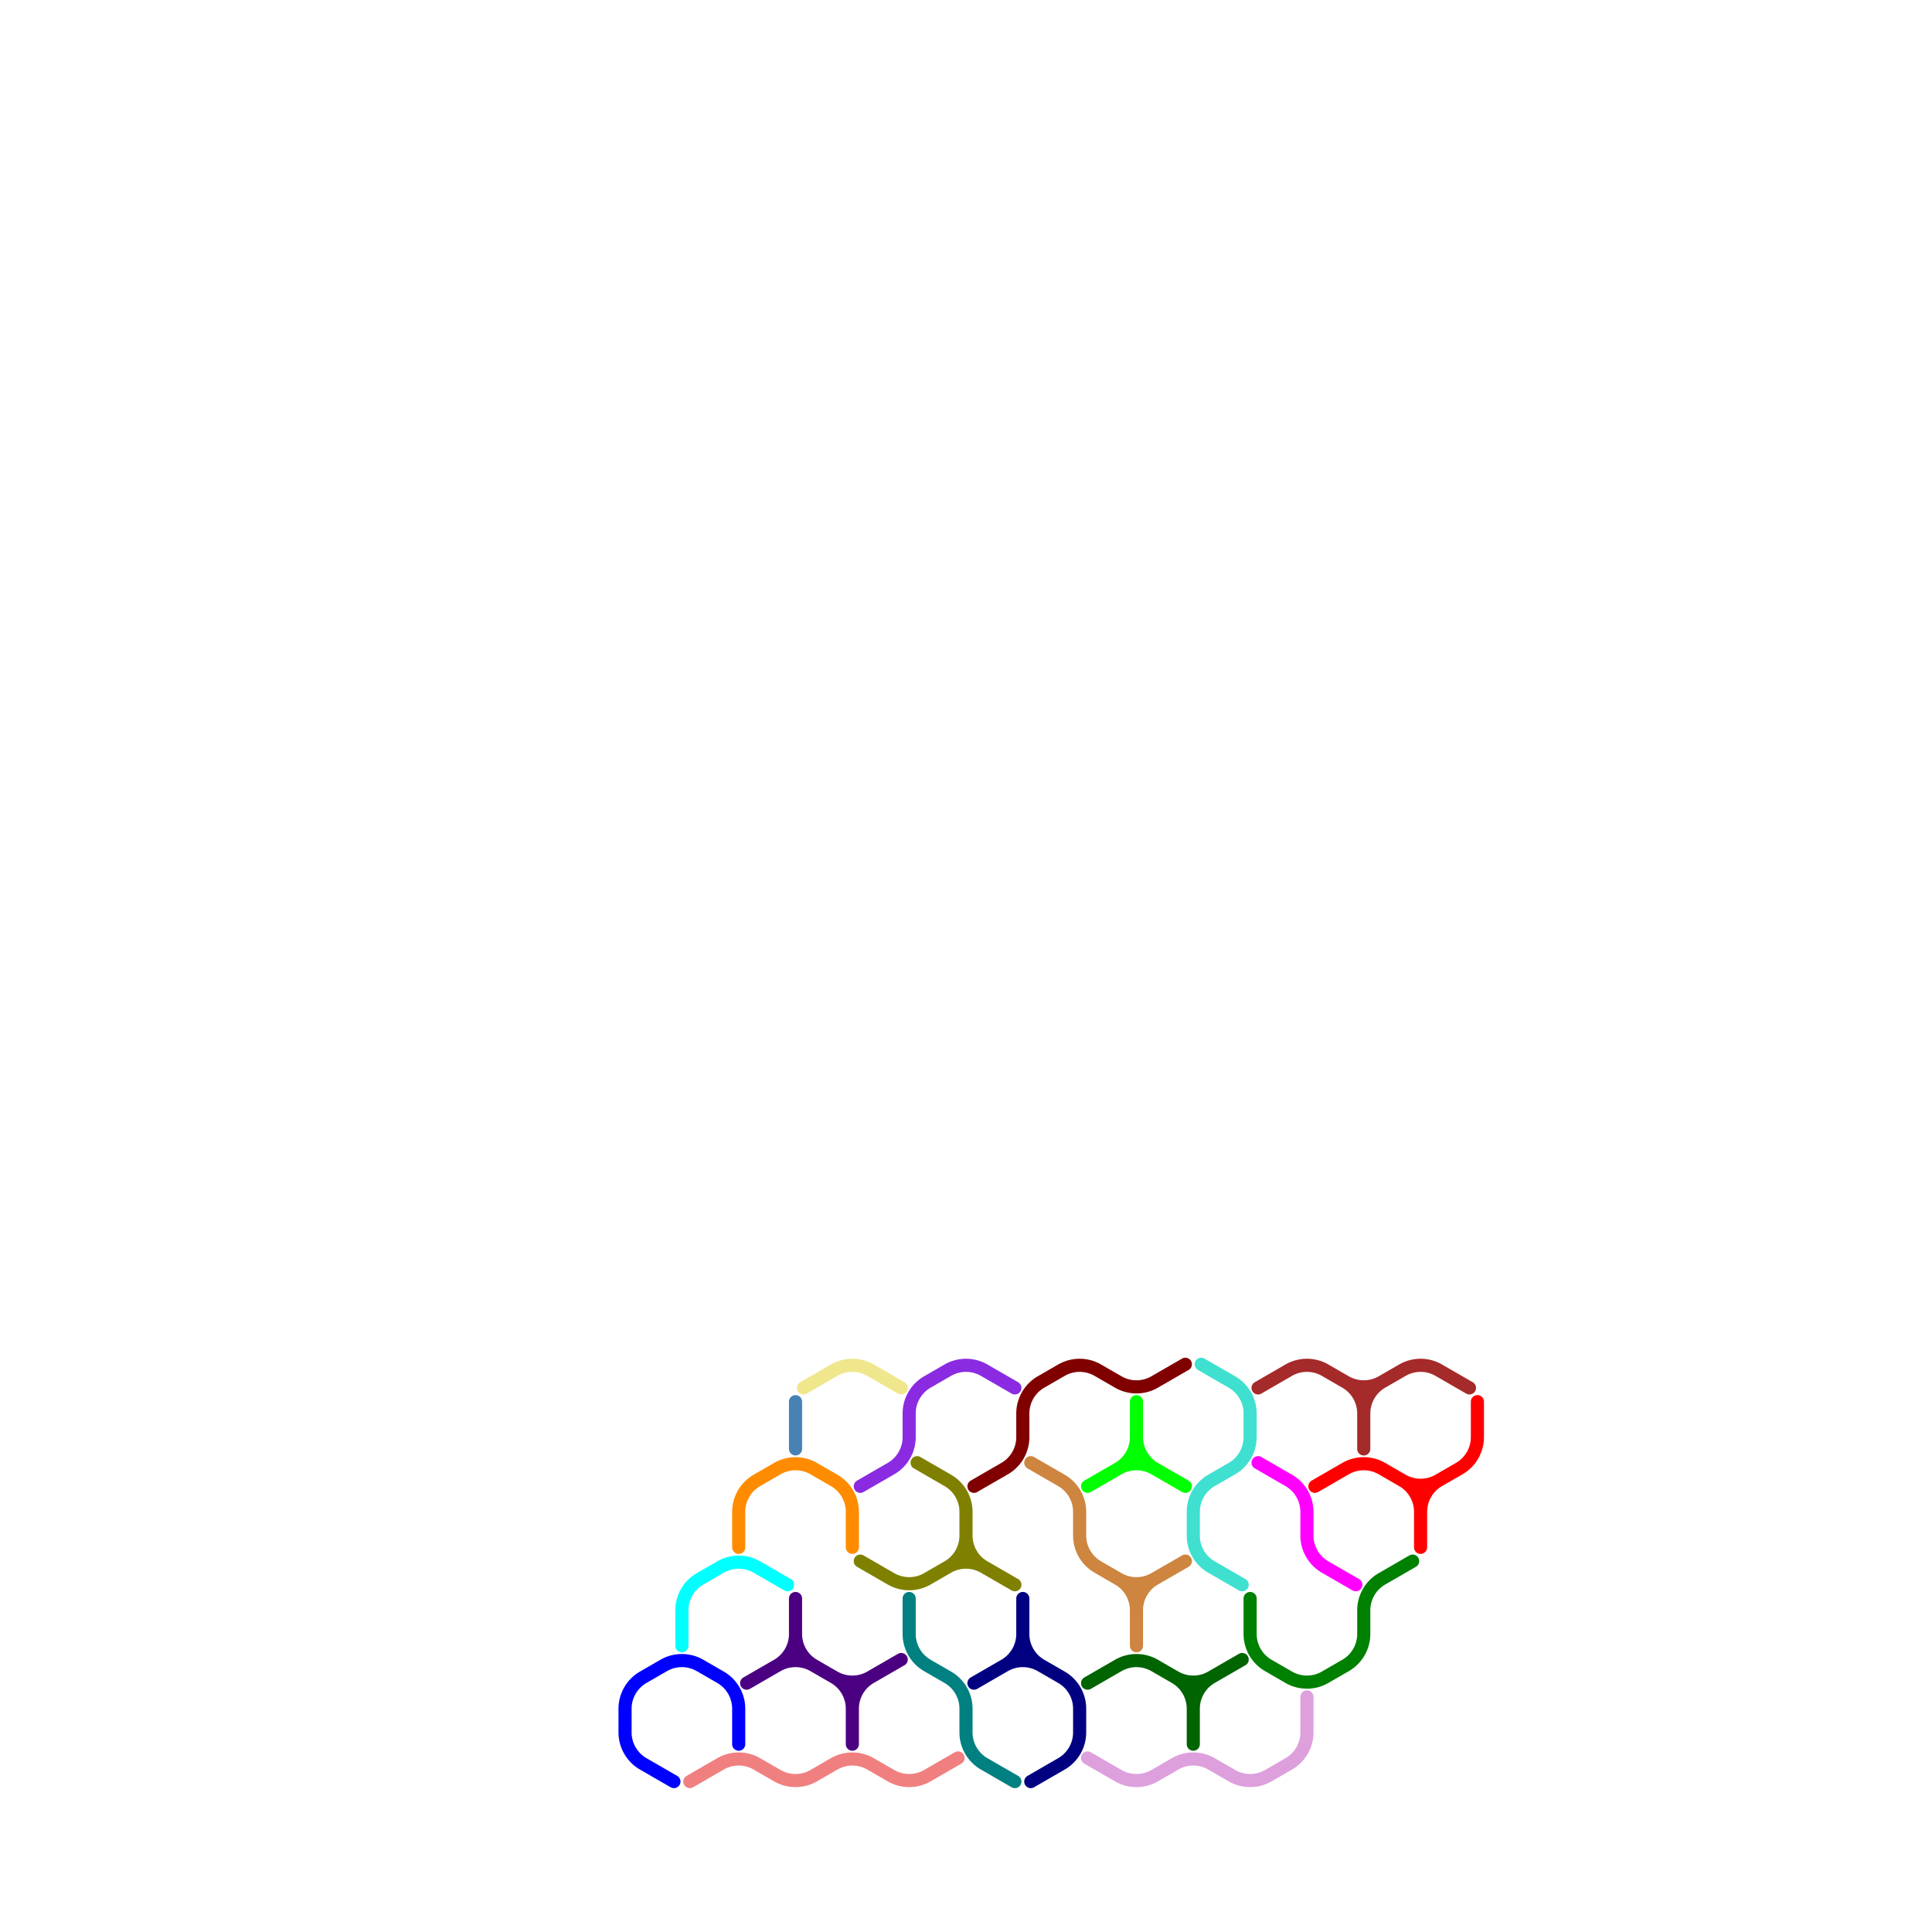 <?xml version="1.0" standalone="no"?>
<!-- Created by Polyform Puzzler (http://puzzler.sourceforge.net/) -->
<svg width="294.449" height="294.449"
     viewBox="0 0 294.449 294.449"
     xmlns="http://www.w3.org/2000/svg"
     xmlns:xlink="http://www.w3.org/1999/xlink">
<g transform="translate(147.224,147.224) rotate(30)">
<path stroke="cyan" stroke-width="2" stroke-linecap="round"
      fill="none" d="M 11.600,106.694 a 5.543,5.543 0 0,1 0.000,-5.543 M 13.400,98.034 a 5.543,5.543 0 0,1 4.800,-2.771 M 13.400,98.034 l -1.800,3.118 M 14.300,111.371 l -2.700,-4.677 M 18.200,95.263 l 5.400,0.000">
<desc>C3</desc>
</path>
<path stroke="darkorange" stroke-width="2" stroke-linecap="round"
      fill="none" d="M 11.600,89.374 a 5.543,5.543 0 0,1 0.000,-5.543 M 13.400,80.714 a 5.543,5.543 0 0,1 4.800,-2.771 M 13.400,80.714 l -1.800,3.118 M 14.300,94.050 l -2.700,-4.677 M 18.200,77.942 l 3.600,0.000 M 21.800,77.942 a 5.543,5.543 0 0,1 4.800,2.771 M 29.300,85.390 l -2.700,-4.677">
<desc>C4</desc>
</path>
<path stroke="blue" stroke-width="2" stroke-linecap="round"
      fill="none" d="M 11.600,124.015 a 5.543,5.543 0 0,1 0.000,-5.543 M 13.400,115.355 a 5.543,5.543 0 0,1 4.800,-2.771 M 13.400,115.355 l -1.800,3.118 M 13.400,127.133 l -1.800,-3.118 M 18.200,112.583 l 3.600,0.000 M 18.200,129.904 a 5.543,5.543 0 0,1 -4.800,-2.771 M 18.200,129.904 l 5.400,0.000 M 21.800,112.583 a 5.543,5.543 0 0,1 4.800,2.771 M 29.300,120.031 l -2.700,-4.677">
<desc>C5</desc>
</path>
<path stroke="red" stroke-width="2" stroke-linecap="round"
      fill="none" d="M 101.600,31.870 a 5.543,5.543 0 0,1 -4.800,2.771 M 101.600,37.412 a 5.543,5.543 0 0,1 0.000,-5.543 M 103.400,23.209 a 5.543,5.543 0 0,1 0.000,5.543 M 103.400,23.209 l -2.700,-4.677 M 103.400,28.752 l -1.800,3.118 M 104.300,42.089 l -2.700,-4.677 M 88.400,37.412 a 5.543,5.543 0 0,1 4.800,-2.771 M 88.400,37.412 l -2.700,4.677 M 93.200,34.641 l 3.600,0.000 M 96.800,34.641 a 5.543,5.543 0 0,1 4.800,2.771">
<desc>H5</desc>
</path>
<path stroke="steelblue" stroke-width="2" stroke-linecap="round"
      fill="none" d="M 14.300,76.730 l -3.600,-6.235">
<desc>I1</desc>
</path>
<path stroke="lightcoral" stroke-width="2" stroke-linecap="round"
      fill="none" d="M 28.400,124.015 a 5.543,5.543 0 0,1 4.800,-2.771 M 28.400,124.015 l -2.700,4.677 M 33.200,121.244 l 3.600,0.000 M 41.600,118.472 a 5.543,5.543 0 0,1 -4.800,2.771 M 43.400,115.355 a 5.543,5.543 0 0,1 4.800,-2.771 M 43.400,115.355 l -1.800,3.118 M 48.200,112.583 l 3.600,0.000 M 56.600,109.812 a 5.543,5.543 0 0,1 -4.800,2.771 M 59.300,105.135 l -2.700,4.677">
<desc>I5</desc>
</path>
<path stroke="khaki" stroke-width="2" stroke-linecap="round"
      fill="none" d="M 13.400,63.393 a 5.543,5.543 0 0,1 4.800,-2.771 M 13.400,63.393 l -2.700,4.677 M 18.200,60.622 l 5.400,0.000">
<desc>L2</desc>
</path>
<path stroke="peru" stroke-width="2" stroke-linecap="round"
      fill="none" d="M 46.400,60.622 l 5.400,0.000 M 51.800,60.622 a 5.543,5.543 0 0,1 4.800,2.771 M 58.400,66.511 l -1.800,-3.118 M 63.200,69.282 a 5.543,5.543 0 0,1 -4.800,-2.771 M 63.200,69.282 l 3.600,0.000 M 66.800,69.282 a 5.543,5.543 0 0,1 4.800,2.771 M 71.600,66.511 a 5.543,5.543 0 0,1 -4.800,2.771 M 71.600,72.053 a 5.543,5.543 0 0,1 0.000,-5.543 M 74.300,61.834 l -2.700,4.677 M 74.300,76.730 l -2.700,-4.677">
<desc>L5</desc>
</path>
<path stroke="blueviolet" stroke-width="2" stroke-linecap="round"
      fill="none" d="M 26.600,63.393 a 5.543,5.543 0 0,1 0.000,-5.543 M 28.400,54.733 a 5.543,5.543 0 0,1 4.800,-2.771 M 28.400,54.733 l -1.800,3.118 M 28.400,66.511 a 5.543,5.543 0 0,1 0.000,5.543 M 28.400,66.511 l -1.800,-3.118 M 28.400,72.053 l -2.700,4.677 M 33.200,51.962 l 5.400,0.000">
<desc>P4</desc>
</path>
<path stroke="green" stroke-width="2" stroke-linecap="round"
      fill="none" d="M 101.600,54.733 a 5.543,5.543 0 0,1 0.000,-5.543 M 101.600,66.511 a 5.543,5.543 0 0,1 -4.800,2.771 M 103.400,57.850 a 5.543,5.543 0 0,1 0.000,5.543 M 103.400,57.850 l -1.800,-3.118 M 103.400,63.393 l -1.800,3.118 M 104.300,44.514 l -2.700,4.677 M 88.400,66.511 l -2.700,-4.677 M 93.200,69.282 a 5.543,5.543 0 0,1 -4.800,-2.771 M 93.200,69.282 l 3.600,0.000">
<desc>P5</desc>
</path>
<path stroke="navy" stroke-width="2" stroke-linecap="round"
      fill="none" d="M 58.400,83.831 a 5.543,5.543 0 0,1 0.000,5.543 M 58.400,83.831 l -2.700,-4.677 M 58.400,89.374 a 5.543,5.543 0 0,1 4.800,-2.771 M 58.400,89.374 l -2.700,4.677 M 63.200,86.603 a 5.543,5.543 0 0,1 -4.800,-2.771 M 63.200,86.603 l 3.600,0.000 M 66.800,86.603 a 5.543,5.543 0 0,1 4.800,2.771 M 73.400,92.492 a 5.543,5.543 0 0,1 0.000,5.543 M 73.400,92.492 l -1.800,-3.118 M 73.400,98.034 l -2.700,4.677">
<desc>R5</desc>
</path>
<path stroke="magenta" stroke-width="2" stroke-linecap="round"
      fill="none" d="M 76.400,43.301 l 5.400,0.000 M 81.800,43.301 a 5.543,5.543 0 0,1 4.800,2.771 M 88.400,49.190 l -1.800,-3.118 M 93.200,51.962 a 5.543,5.543 0 0,1 -4.800,-2.771 M 93.200,51.962 l 5.400,0.000">
<desc>S3</desc>
</path>
<path stroke="turquoise" stroke-width="2" stroke-linecap="round"
      fill="none" d="M 61.400,34.641 l 5.400,0.000 M 66.800,34.641 a 5.543,5.543 0 0,1 4.800,2.771 M 71.600,54.733 a 5.543,5.543 0 0,1 0.000,-5.543 M 73.400,40.530 a 5.543,5.543 0 0,1 0.000,5.543 M 73.400,40.530 l -1.800,-3.118 M 73.400,46.073 l -1.800,3.118 M 73.400,57.850 l -1.800,-3.118 M 78.200,60.622 a 5.543,5.543 0 0,1 -4.800,-2.771 M 78.200,60.622 l 5.400,0.000">
<desc>S5</desc>
</path>
<path stroke="brown" stroke-width="2" stroke-linecap="round"
      fill="none" d="M 73.400,28.752 a 5.543,5.543 0 0,1 4.800,-2.771 M 73.400,28.752 l -2.700,4.677 M 78.200,25.981 l 3.600,0.000 M 81.800,25.981 a 5.543,5.543 0 0,1 4.800,2.771 M 86.600,23.209 a 5.543,5.543 0 0,1 -4.800,2.771 M 86.600,28.752 a 5.543,5.543 0 0,1 0.000,-5.543 M 88.400,20.092 a 5.543,5.543 0 0,1 4.800,-2.771 M 88.400,20.092 l -1.800,3.118 M 89.300,33.429 l -2.700,-4.677 M 93.200,17.321 l 5.400,0.000">
<desc>T5</desc>
</path>
<path stroke="maroon" stroke-width="2" stroke-linecap="round"
      fill="none" d="M 41.600,54.733 a 5.543,5.543 0 0,1 0.000,-5.543 M 43.400,46.073 a 5.543,5.543 0 0,1 4.800,-2.771 M 43.400,46.073 l -1.800,3.118 M 43.400,57.850 a 5.543,5.543 0 0,1 0.000,5.543 M 43.400,57.850 l -1.800,-3.118 M 43.400,63.393 l -2.700,4.677 M 48.200,43.301 l 3.600,0.000 M 56.600,40.530 a 5.543,5.543 0 0,1 -4.800,2.771 M 59.300,35.853 l -2.700,4.677">
<desc>U5</desc>
</path>
<path stroke="teal" stroke-width="2" stroke-linecap="round"
      fill="none" d="M 43.400,92.492 l -2.700,-4.677 M 48.200,95.263 a 5.543,5.543 0 0,1 -4.800,-2.771 M 48.200,95.263 l 3.600,0.000 M 51.800,95.263 a 5.543,5.543 0 0,1 4.800,2.771 M 58.400,101.152 l -1.800,-3.118 M 63.200,103.923 a 5.543,5.543 0 0,1 -4.800,-2.771 M 63.200,103.923 l 5.400,0.000">
<desc>W4</desc>
</path>
<path stroke="plum" stroke-width="2" stroke-linecap="round"
      fill="none" d="M 101.600,83.831 a 5.543,5.543 0 0,1 -4.800,2.771 M 103.400,75.171 a 5.543,5.543 0 0,1 0.000,5.543 M 103.400,75.171 l -2.700,-4.677 M 103.400,80.714 l -1.800,3.118 M 76.400,95.263 l 5.400,0.000 M 86.600,92.492 a 5.543,5.543 0 0,1 -4.800,2.771 M 88.400,89.374 a 5.543,5.543 0 0,1 4.800,-2.771 M 88.400,89.374 l -1.800,3.118 M 93.200,86.603 l 3.600,0.000">
<desc>W5</desc>
</path>
<path stroke="indigo" stroke-width="2" stroke-linecap="round"
      fill="none" d="M 28.400,101.152 a 5.543,5.543 0 0,1 0.000,5.543 M 28.400,101.152 l -2.700,-4.677 M 28.400,106.694 a 5.543,5.543 0 0,1 4.800,-2.771 M 28.400,106.694 l -2.700,4.677 M 33.200,103.923 a 5.543,5.543 0 0,1 -4.800,-2.771 M 33.200,103.923 l 3.600,0.000 M 36.800,103.923 a 5.543,5.543 0 0,1 4.800,2.771 M 41.600,101.152 a 5.543,5.543 0 0,1 -4.800,2.771 M 41.600,106.694 a 5.543,5.543 0 0,1 0.000,-5.543 M 44.300,111.371 l -2.700,-4.677 M 44.300,96.475 l -2.700,4.677">
<desc>X5</desc>
</path>
<path stroke="lime" stroke-width="2" stroke-linecap="round"
      fill="none" d="M 58.400,49.190 a 5.543,5.543 0 0,1 0.000,5.543 M 58.400,49.190 l -2.700,-4.677 M 58.400,54.733 a 5.543,5.543 0 0,1 4.800,-2.771 M 58.400,54.733 l -2.700,4.677 M 63.200,51.962 a 5.543,5.543 0 0,1 -4.800,-2.771 M 63.200,51.962 l 5.400,0.000">
<desc>Y3</desc>
</path>
<path stroke="darkgreen" stroke-width="2" stroke-linecap="round"
      fill="none" d="M 73.400,80.714 a 5.543,5.543 0 0,1 4.800,-2.771 M 73.400,80.714 l -2.700,4.677 M 78.200,77.942 l 3.600,0.000 M 81.800,77.942 a 5.543,5.543 0 0,1 4.800,2.771 M 86.600,75.171 a 5.543,5.543 0 0,1 -4.800,2.771 M 86.600,80.714 a 5.543,5.543 0 0,1 0.000,-5.543 M 89.300,70.494 l -2.700,4.677 M 89.300,85.390 l -2.700,-4.677">
<desc>Y4</desc>
</path>
<path stroke="olive" stroke-width="2" stroke-linecap="round"
      fill="none" d="M 31.400,69.282 l 5.400,0.000 M 31.400,86.603 l 5.400,0.000 M 36.800,69.282 a 5.543,5.543 0 0,1 4.800,2.771 M 41.600,83.831 a 5.543,5.543 0 0,1 -4.800,2.771 M 43.400,75.171 a 5.543,5.543 0 0,1 0.000,5.543 M 43.400,75.171 l -1.800,-3.118 M 43.400,80.714 a 5.543,5.543 0 0,1 4.800,-2.771 M 43.400,80.714 l -1.800,3.118 M 48.200,77.942 a 5.543,5.543 0 0,1 -4.800,-2.771 M 48.200,77.942 l 5.400,0.000">
<desc>Y5</desc>
</path>
</g>
</svg>
